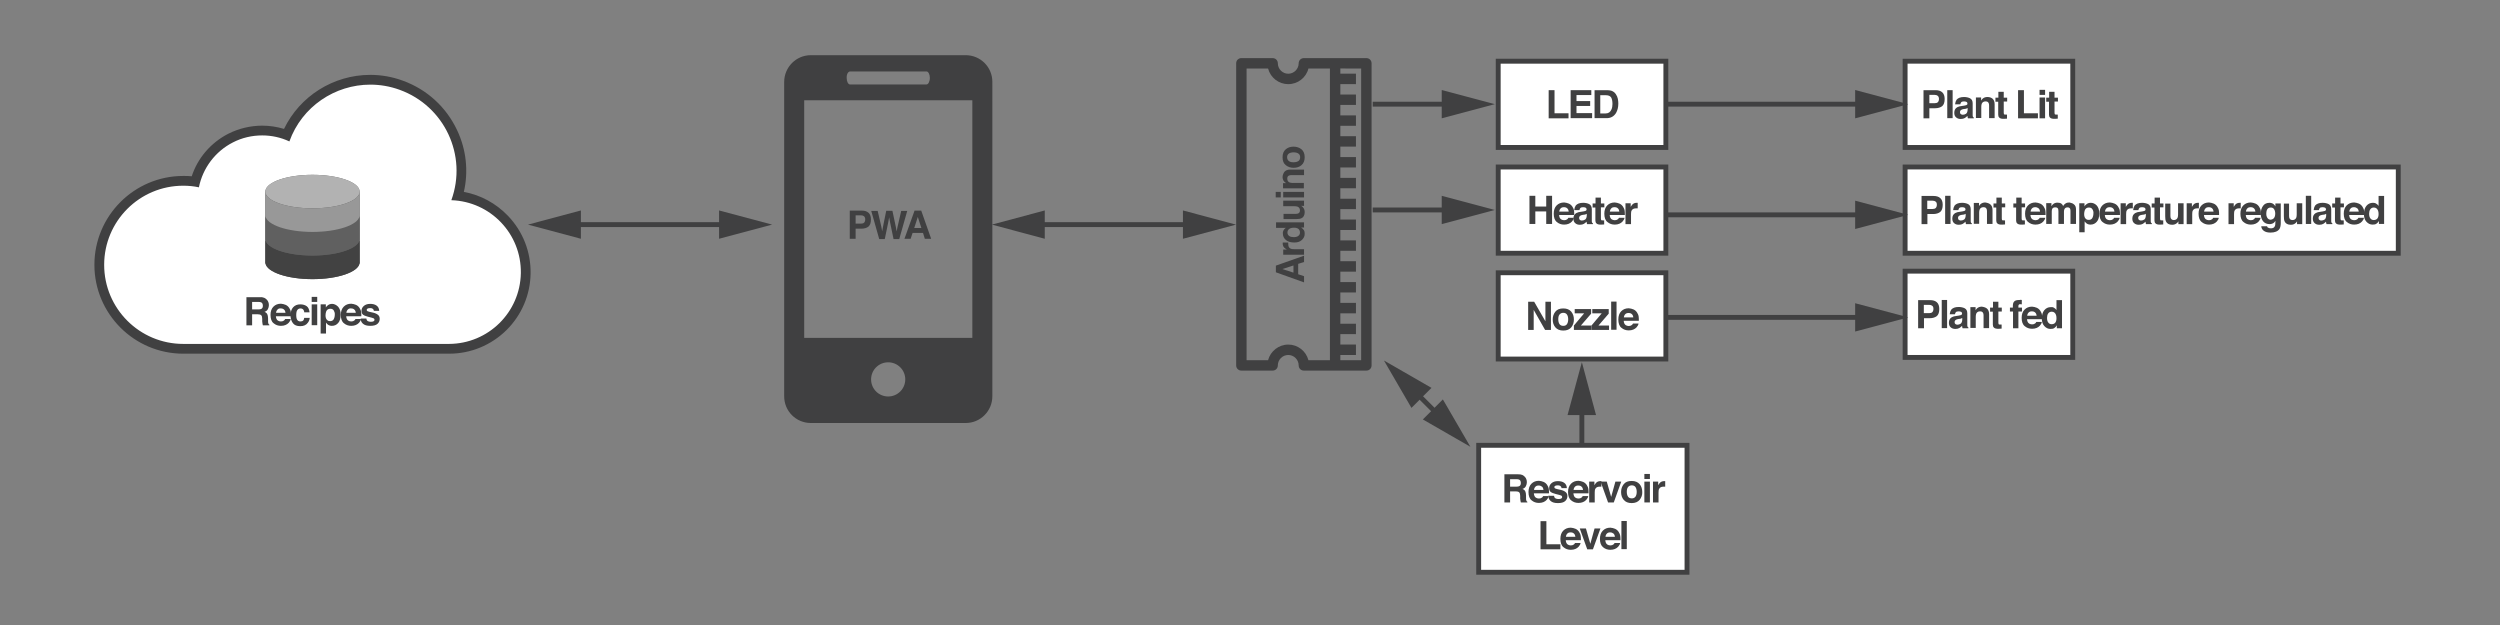 <?xml version="1.0" encoding="utf-8"?>
<!-- Generator: Adobe Illustrator 22.1.0, SVG Export Plug-In . SVG Version: 6.00 Build 0)  -->
<svg version="1.1" id="Layer_1" xmlns="http://www.w3.org/2000/svg" xmlns:xlink="http://www.w3.org/1999/xlink" x="0px" y="0px"
	 viewBox="0 0 1536 384" style="enable-background:new 0 0 1536 384;" xml:space="preserve">
<rect x="0" y="0" width="1536" height="384" fill="#808080" stroke="none"/>
<style type="text/css">
	.st0{fill:#FFFFFF;}
	.st1{fill:#404041;}
	.st2{fill:#5D5D5D;}
	.st3{fill:#424242;}
	.st4{fill:#606060;}
	.st5{fill:#B2B2B2;}
	.st6{fill:#989898;}
</style>
<g>
	<g>
		<g>
			<g>
				<path class="st0" d="M112.6,214.3c-28.4,0-51.6-23.1-51.6-51.6s23.1-51.6,51.6-51.6c2.5,0,4.9,0.2,7.3,0.5
					c3.2-11.6,11-21.3,21.8-26.8c6-3,12.6-4.6,19.3-4.6c5.2,0,10.2,0.9,15,2.7c8.8-20.4,29-33.9,51.4-33.9c6.5,0,12.9,1.1,19.1,3.4
					c14,5.1,25.3,15.4,31.6,28.9c5.8,12.3,6.8,26.1,3.1,39c23.7,2.8,42.1,23.3,41.7,47.5c-0.4,25.6-21.5,46.4-47.1,46.4H112.6z"/>
			</g>
			<g>
				<path class="st1" d="M227.5,52c6,0,12.1,1,18.1,3.2c27.5,10,41.7,40.3,31.7,67.8c24.1,0.8,43.1,20.7,42.7,44.8
					c-0.4,24.1-20,43.4-44.1,43.5H112.6c-26.8,0-48.6-21.7-48.6-48.6c0-26.8,21.7-48.6,48.6-48.6c3.2,0,6.5,0.3,9.6,1
					c2.4-11.9,10.1-22.1,20.9-27.6c5.6-2.9,11.8-4.3,18-4.3c5.7,0,11.4,1.2,16.7,3.7C185.5,65.4,205.9,52,227.5,52 M227.5,46l0,6
					L227.5,46c-22.7,0-43.3,13.1-53,33.2c-4.3-1.3-8.8-2-13.4-2c-7.1,0-14.3,1.7-20.7,4.9c-10.8,5.5-18.9,14.9-22.6,26.2
					c-1.7-0.2-3.5-0.2-5.2-0.2c-30.1,0-54.6,24.5-54.6,54.6s24.5,54.6,54.6,54.6h163.4c13.2,0,25.7-5.2,35.1-14.4
					c9.4-9.3,14.7-21.7,14.9-34.9c0.2-13.2-4.7-25.8-13.9-35.4c-7.4-7.7-16.8-12.8-27.1-14.7c2.9-12.7,1.5-25.9-4.1-37.8
					c-6.7-14.3-18.5-25.1-33.3-30.5C241.1,47.2,234.4,46,227.5,46L227.5,46z"/>
			</g>
		</g>
		<g>
			<g>
				<path class="st2" d="M220.9,117.1L220.9,117.1c-0.9-5.4-13.5-9.7-28.9-9.7s-28,4.3-28.9,9.7l0,0H163v0.6v13.9v0.6v0.6v13.3v0.6
					v0.6v14.5h0.1c0.9,5.4,13.5,9.7,28.9,9.7s28-4.3,28.9-9.7h0.1v-14.5v-0.6v-0.6v-13.3v-0.6v-0.6v-13.9L220.9,117.1L220.9,117.1z"
					/>
			</g>
			<g>
				<g>
					<path class="st3" d="M192,157c-16,0-29-4.6-29-10.3v15.1h0.1c0.9,5.4,13.5,9.7,28.9,9.7s28-4.3,28.9-9.7h0.1v-15.1
						C221,152.4,208,157,192,157z"/>
				</g>
				<g>
					<path class="st3" d="M163,146.1v0.6C163,146.5,163,146.3,163,146.1L163,146.1z"/>
				</g>
				<g>
					<path class="st3" d="M220.9,146.1c0,0.2,0.1,0.4,0.1,0.6L220.9,146.1L220.9,146.1z"/>
				</g>
			</g>
			<g>
				<g>
					<path class="st4" d="M192,142.5c-16,0-29-4.6-29-10.3v15.1h0.1c0.9,5.4,13.5,9.7,28.9,9.7s28-4.3,28.9-9.7h0.1v-15.1
						C221,137.9,208,142.5,192,142.5z"/>
				</g>
				<g>
					<path class="st4" d="M163,131.6v0.6C163,132,163,131.8,163,131.6L163,131.6z"/>
				</g>
				<g>
					<path class="st4" d="M220.9,131.6c0,0.2,0.1,0.4,0.1,0.6L220.9,131.6L220.9,131.6z"/>
				</g>
			</g>
			<g>
				<ellipse class="st5" cx="192" cy="117.7" rx="29" ry="10.3"/>
			</g>
			<g>
				<g>
					<path class="st6" d="M192,128c-16,0-29-4.6-29-10.3v15.1h0.1c0.9,5.4,13.5,9.7,28.9,9.7s28-4.3,28.9-9.7h0.1v-15.1
						C221,123.4,208,128,192,128z"/>
				</g>
				<g>
					<path class="st6" d="M163,117.1v0.6C163,117.5,163,117.3,163,117.1L163,117.1z"/>
				</g>
				<g>
					<path class="st6" d="M220.9,117.1c0,0.2,0.1,0.4,0.1,0.6L220.9,117.1L220.9,117.1z"/>
				</g>
			</g>
		</g>
		<g>
			<path class="st1" d="M162.4,183c0.6,0.3,1.2,0.7,1.6,1.2c0.4,0.4,0.7,0.9,0.9,1.5c0.2,0.5,0.3,1.1,0.3,1.8c0,0.8-0.2,1.6-0.6,2.4
				s-1.1,1.4-2.1,1.7c0.8,0.3,1.4,0.8,1.7,1.4s0.5,1.5,0.5,2.7v1.2c0,0.8,0,1.3,0.1,1.6c0.1,0.4,0.3,0.8,0.7,1v0.4h-4
				c-0.1-0.4-0.2-0.7-0.2-0.9c-0.1-0.5-0.1-1-0.2-1.5l0-1.6c0-1.1-0.2-1.8-0.6-2.2s-1.1-0.6-2.1-0.6h-3.5v6.8h-3.5v-17.3h8.3
				C160.8,182.5,161.7,182.7,162.4,183z M154.9,185.5v4.6h3.9c0.8,0,1.4-0.1,1.7-0.3c0.7-0.3,1-1,1-1.9c0-1-0.3-1.8-1-2.1
				c-0.4-0.2-0.9-0.3-1.7-0.3H154.9z"/>
			<path class="st1" d="M175.5,187.3c0.9,0.4,1.6,1,2.2,1.9c0.5,0.8,0.9,1.6,1,2.6c0.1,0.6,0.1,1.4,0.1,2.5h-9.3
				c0.1,1.3,0.5,2.2,1.3,2.7c0.5,0.3,1.1,0.5,1.8,0.5c0.8,0,1.4-0.2,1.9-0.6c0.3-0.2,0.5-0.5,0.7-0.9h3.4c-0.1,0.8-0.5,1.5-1.2,2.3
				c-1.1,1.2-2.7,1.9-4.8,1.9c-1.7,0-3.2-0.5-4.5-1.6c-1.3-1-1.9-2.8-1.9-5.1c0-2.2,0.6-3.9,1.8-5.1c1.2-1.2,2.7-1.8,4.6-1.8
				C173.6,186.7,174.6,186.9,175.5,187.3z M170.5,190.2c-0.5,0.5-0.8,1.1-0.9,2h5.8c-0.1-0.9-0.4-1.6-0.9-2c-0.5-0.5-1.2-0.7-2-0.7
				C171.6,189.4,170.9,189.7,170.5,190.2z"/>
			<path class="st1" d="M186.9,191.6c-0.1-0.5-0.2-0.9-0.5-1.3c-0.4-0.5-1-0.8-1.8-0.8c-1.1,0-1.9,0.6-2.3,1.7
				c-0.2,0.6-0.3,1.4-0.3,2.4c0,0.9,0.1,1.7,0.3,2.3c0.4,1.1,1.2,1.6,2.3,1.6c0.8,0,1.3-0.2,1.7-0.6s0.5-1,0.6-1.6h3.4
				c-0.1,1-0.4,2-1.1,2.9c-1,1.5-2.6,2.2-4.7,2.2s-3.6-0.6-4.5-1.8s-1.5-2.8-1.5-4.7c0-2.2,0.5-3.9,1.6-5.1s2.5-1.8,4.4-1.8
				c1.6,0,2.9,0.4,3.9,1.1s1.6,2,1.8,3.8H186.9z"/>
			<path class="st1" d="M194.9,185.5h-3.4v-3.1h3.4V185.5z M191.5,187h3.4v12.8h-3.4V187z"/>
			<path class="st1" d="M207.7,188.4c1,1.1,1.6,2.7,1.6,4.9c0,2.2-0.5,4-1.5,5.1c-1,1.2-2.3,1.8-3.9,1.8c-1,0-1.9-0.3-2.5-0.8
				c-0.4-0.3-0.7-0.7-1.1-1.2v6.7h-3.3V187h3.2v1.9c0.4-0.6,0.7-1,1.2-1.3c0.7-0.6,1.6-0.9,2.7-0.9
				C205.3,186.7,206.6,187.3,207.7,188.4z M205.1,190.8c-0.5-0.8-1.2-1.1-2.2-1.1c-1.2,0-2.1,0.6-2.5,1.7c-0.2,0.6-0.4,1.4-0.4,2.3
				c0,1.5,0.4,2.5,1.2,3.1c0.5,0.4,1,0.5,1.7,0.5c0.9,0,1.7-0.4,2.1-1.1s0.7-1.7,0.7-2.9C205.8,192.4,205.5,191.5,205.1,190.8z"/>
			<path class="st1" d="M218.7,187.3c0.9,0.4,1.6,1,2.2,1.9c0.5,0.8,0.9,1.6,1,2.6c0.1,0.6,0.1,1.4,0.1,2.5h-9.3
				c0.1,1.3,0.5,2.2,1.3,2.7c0.5,0.3,1.1,0.5,1.8,0.5c0.8,0,1.4-0.2,1.9-0.6c0.3-0.2,0.5-0.5,0.7-0.9h3.4c-0.1,0.8-0.5,1.5-1.2,2.3
				c-1.1,1.2-2.7,1.9-4.8,1.9c-1.7,0-3.2-0.5-4.5-1.6c-1.3-1-1.9-2.8-1.9-5.1c0-2.2,0.6-3.9,1.8-5.1c1.2-1.2,2.7-1.8,4.6-1.8
				C216.8,186.7,217.8,186.9,218.7,187.3z M213.7,190.2c-0.5,0.5-0.8,1.1-0.9,2h5.8c-0.1-0.9-0.4-1.6-0.9-2c-0.5-0.5-1.2-0.7-2-0.7
				C214.8,189.4,214.2,189.7,213.7,190.2z"/>
			<path class="st1" d="M225.1,195.7c0.1,0.6,0.2,1,0.5,1.3c0.4,0.4,1.2,0.7,2.3,0.7c0.7,0,1.2-0.1,1.6-0.3c0.4-0.2,0.6-0.5,0.6-0.9
				c0-0.4-0.2-0.7-0.5-0.9s-1.5-0.5-3.5-1c-1.5-0.4-2.5-0.8-3.1-1.3c-0.6-0.5-0.9-1.3-0.9-2.3c0-1.2,0.5-2.2,1.4-3s2.2-1.3,3.9-1.3
				c1.6,0,2.9,0.3,3.9,1s1.6,1.7,1.7,3.3h-3.3c0-0.4-0.2-0.8-0.4-1c-0.4-0.5-1-0.7-1.9-0.7c-0.7,0-1.2,0.1-1.6,0.3
				c-0.3,0.2-0.5,0.5-0.5,0.8c0,0.4,0.2,0.7,0.5,0.8c0.3,0.2,1.5,0.5,3.5,0.9c1.3,0.3,2.3,0.8,3,1.4c0.7,0.6,1,1.4,1,2.4
				c0,1.3-0.5,2.3-1.4,3.1s-2.4,1.2-4.4,1.2c-2,0-3.5-0.4-4.5-1.3s-1.4-1.9-1.4-3.2H225.1z"/>
		</g>
	</g>
	<g>
		<g>
			<g>
				<path class="st1" d="M593.3,33.9h-95.1c-9.1,0-16.4,7.4-16.4,16.5v193.1c0,9.1,7.3,16.4,16.4,16.4h95.1
					c9.1,0,16.4-7.4,16.4-16.4V50.3C609.7,41.2,602.4,33.9,593.3,33.9z M522.3,43.9h46.9c1.2,0,2.1,1.8,2.1,4s-1,4-2.1,4h-46.9
					c-1.2,0-2.1-1.8-2.1-4C520.1,45.6,521.1,43.9,522.3,43.9z M545.7,243.6c-5.8,0-10.5-4.7-10.5-10.5c0-5.8,4.7-10.5,10.5-10.5
					c5.8,0,10.5,4.7,10.5,10.5C556.2,238.9,551.5,243.6,545.7,243.6z M597.4,207.6H494.1v-146h103.3
					C597.4,61.6,597.4,207.6,597.4,207.6z"/>
			</g>
		</g>
		<g>
			<path class="st1" d="M533.6,139.2c-1,0.8-2.5,1.3-4.3,1.3h-3.6v6.2h-3.6v-17.3h7.4c1.7,0,3.1,0.4,4.1,1.3s1.5,2.3,1.5,4.1
				C535.1,136.9,534.6,138.3,533.6,139.2z M530.9,132.9c-0.5-0.4-1.1-0.6-1.9-0.6h-3.3v5.1h3.3c0.8,0,1.5-0.2,1.9-0.6s0.7-1.1,0.7-2
				S531.3,133.3,530.9,132.9z"/>
			<path class="st1" d="M539.2,129.4l2.3,9.9l0.5,2.8l0.5-2.7l2-9.9h3.8l2.1,9.9l0.5,2.8l0.5-2.6l2.3-10h3.7l-4.9,17.3H549
				l-2.1-10.1l-0.6-3.3l-0.6,3.3l-2.1,10.1h-3.4l-4.9-17.3H539.2z"/>
			<path class="st1" d="M561.9,129.4h4.1l6.1,17.3h-3.9l-1.1-3.6h-6.4l-1.2,3.6h-3.8L561.9,129.4z M561.7,140.1h4.4l-2.2-6.8
				L561.7,140.1z"/>
		</g>
	</g>
	<g>
		<g>
			<g>
				<rect x="920.5" y="37.6" class="st0" width="103" height="53"/>
			</g>
			<g>
				<path class="st1" d="M1022,39.1v50H922v-50H1022 M1025,36.1h-3H922h-3v3v50v3h3h100h3v-3v-50V36.1L1025,36.1z"/>
			</g>
		</g>
		<g>
			<path class="st1" d="M951.5,55.4h3.6v14.2h8.6v3.1h-12.2V55.4z"/>
			<path class="st1" d="M977.7,58.4h-9.1v3.7h8.4v3h-8.4v4.4h9.6v3.1H965V55.4h12.7V58.4z"/>
			<path class="st1" d="M989.9,55.7c1.2,0.4,2.2,1.1,2.9,2.2c0.6,0.9,1,1.8,1.2,2.8c0.2,1,0.3,2,0.3,2.9c0,2.3-0.5,4.2-1.4,5.8
				c-1.3,2.1-3.2,3.2-5.8,3.2h-7.4V55.4h7.4C988.2,55.4,989.1,55.5,989.9,55.7z M983.2,58.4v11.3h3.3c1.7,0,2.9-0.8,3.6-2.5
				c0.4-0.9,0.6-2,0.6-3.3c0-1.8-0.3-3.1-0.8-4c-0.6-0.9-1.6-1.4-3.3-1.4H983.2z"/>
		</g>
	</g>
	<g>
		<g>
			<g>
				<rect x="1170.5" y="37.6" class="st0" width="103" height="53"/>
			</g>
			<g>
				<path class="st1" d="M1272,39.1v50h-100v-50H1272 M1275,36.1h-3h-100h-3v3v50v3h3h100h3v-3v-50V36.1L1275,36.1z"/>
			</g>
		</g>
		<g>
			<path class="st1" d="M1193.3,65.2c-1,0.8-2.5,1.3-4.3,1.3h-3.6v6.2h-3.6V55.4h7.4c1.7,0,3.1,0.4,4.1,1.3s1.5,2.3,1.5,4.1
				C1194.8,62.9,1194.3,64.3,1193.3,65.2z M1190.6,58.9c-0.5-0.4-1.1-0.6-1.9-0.6h-3.3v5.1h3.3c0.8,0,1.5-0.2,1.9-0.6s0.7-1.1,0.7-2
				S1191,59.3,1190.6,58.9z"/>
			<path class="st1" d="M1199.7,72.6h-3.3V55.4h3.3V72.6z"/>
			<path class="st1" d="M1206.8,64.9c0.6-0.1,1.1-0.2,1.3-0.3c0.5-0.2,0.7-0.5,0.7-0.9c0-0.5-0.2-0.9-0.6-1.1s-0.9-0.3-1.6-0.3
				c-0.8,0-1.4,0.2-1.7,0.6c-0.2,0.3-0.4,0.7-0.5,1.2h-3.2c0.1-1.1,0.4-2,0.9-2.8c0.9-1.1,2.4-1.7,4.6-1.7c1.4,0,2.7,0.3,3.7,0.8
				c1.1,0.6,1.6,1.6,1.6,3.1v5.9c0,0.4,0,0.9,0,1.5c0,0.4,0.1,0.7,0.2,0.9s0.3,0.3,0.5,0.4v0.5h-3.6c-0.1-0.3-0.2-0.5-0.2-0.7
				s-0.1-0.5-0.1-0.8c-0.5,0.5-1,0.9-1.6,1.3c-0.7,0.4-1.5,0.6-2.5,0.6c-1.2,0-2.1-0.3-2.9-1c-0.8-0.7-1.1-1.6-1.1-2.8
				c0-1.6,0.6-2.7,1.8-3.4c0.7-0.4,1.7-0.7,3-0.8L1206.8,64.9z M1208.8,66.4c-0.2,0.1-0.4,0.2-0.6,0.3c-0.2,0.1-0.5,0.2-0.9,0.2
				l-0.8,0.1c-0.7,0.1-1.2,0.3-1.5,0.5c-0.5,0.3-0.8,0.8-0.8,1.4c0,0.6,0.2,1,0.5,1.2s0.7,0.4,1.2,0.4c0.7,0,1.4-0.2,2-0.6
				c0.6-0.4,0.9-1.2,1-2.3V66.4z"/>
			<path class="st1" d="M1224.2,60.6c0.8,0.7,1.3,1.8,1.3,3.4v8.6h-3.4v-7.8c0-0.7-0.1-1.2-0.3-1.5c-0.3-0.7-0.9-1-1.9-1
				c-1.1,0-1.9,0.5-2.3,1.4c-0.2,0.5-0.3,1.2-0.3,1.9v6.9h-3.3V59.9h3.2v1.9c0.4-0.7,0.8-1.1,1.2-1.4c0.7-0.5,1.6-0.8,2.6-0.8
				C1222.3,59.6,1223.3,59.9,1224.2,60.6z"/>
			<path class="st1" d="M1226,62.4V60h1.8v-3.6h3.3V60h2.1v2.4h-2.1v6.8c0,0.5,0.1,0.8,0.2,1s0.5,0.2,1.2,0.2c0.1,0,0.2,0,0.3,0
				s0.2,0,0.3,0v2.5l-1.6,0.1c-1.6,0.1-2.7-0.2-3.2-0.8c-0.4-0.4-0.6-1-0.6-1.8v-7.9H1226z"/>
			<path class="st1" d="M1239.9,55.4h3.6v14.2h8.6v3.1h-12.2V55.4z"/>
			<path class="st1" d="M1256.5,58.3h-3.4v-3.1h3.4V58.3z M1253.1,59.9h3.4v12.8h-3.4V59.9z"/>
			<path class="st1" d="M1257.2,62.4V60h1.8v-3.6h3.3V60h2.1v2.4h-2.1v6.8c0,0.5,0.1,0.8,0.2,1s0.5,0.2,1.2,0.2c0.1,0,0.2,0,0.3,0
				s0.2,0,0.3,0v2.5l-1.6,0.1c-1.6,0.1-2.7-0.2-3.2-0.8c-0.4-0.4-0.6-1-0.6-1.8v-7.9H1257.2z"/>
		</g>
	</g>
	<g>
		<g>
			<g>
				<rect x="1170.5" y="102.6" class="st0" width="303" height="53"/>
			</g>
			<g>
				<path class="st1" d="M1472,104.1v50h-300v-50H1472 M1475,101.1h-3h-300h-3v3v50v3h3h300h3v-3v-50V101.1L1475,101.1z"/>
			</g>
		</g>
		<g>
			<path class="st1" d="M1192.1,130.2c-1,0.8-2.5,1.3-4.3,1.3h-3.6v6.2h-3.6v-17.3h7.4c1.7,0,3.1,0.4,4.1,1.3s1.5,2.3,1.5,4.1
				C1193.6,127.9,1193.1,129.3,1192.1,130.2z M1189.3,123.9c-0.5-0.4-1.1-0.6-1.9-0.6h-3.3v5.1h3.3c0.8,0,1.5-0.2,1.9-0.6
				s0.7-1.1,0.7-2S1189.8,124.3,1189.3,123.9z"/>
			<path class="st1" d="M1198.4,137.6h-3.3v-17.3h3.3V137.6z"/>
			<path class="st1" d="M1205.6,129.9c0.6-0.1,1.1-0.2,1.3-0.3c0.5-0.2,0.7-0.5,0.7-0.9c0-0.5-0.2-0.9-0.6-1.1
				c-0.4-0.2-0.9-0.3-1.6-0.3c-0.8,0-1.4,0.2-1.7,0.6c-0.2,0.3-0.4,0.7-0.5,1.2h-3.2c0.1-1.1,0.4-2,0.9-2.8c0.9-1.1,2.4-1.7,4.6-1.7
				c1.4,0,2.7,0.3,3.7,0.8s1.6,1.6,1.6,3.1v5.9c0,0.4,0,0.9,0,1.5c0,0.4,0.1,0.7,0.2,0.9s0.3,0.3,0.5,0.4v0.5h-3.6
				c-0.1-0.3-0.2-0.5-0.2-0.7s-0.1-0.5-0.1-0.8c-0.5,0.5-1,0.9-1.6,1.3c-0.7,0.4-1.5,0.6-2.5,0.6c-1.2,0-2.1-0.3-2.9-1
				c-0.8-0.7-1.1-1.6-1.1-2.8c0-1.6,0.6-2.7,1.8-3.4c0.7-0.4,1.7-0.7,3-0.8L1205.6,129.9z M1207.6,131.4c-0.2,0.1-0.4,0.2-0.6,0.3
				s-0.5,0.2-0.9,0.2l-0.8,0.1c-0.7,0.1-1.2,0.3-1.5,0.5c-0.5,0.3-0.8,0.8-0.8,1.4c0,0.6,0.2,1,0.5,1.2s0.7,0.4,1.2,0.4
				c0.7,0,1.4-0.2,2-0.6c0.6-0.4,0.9-1.2,1-2.3V131.4z"/>
			<path class="st1" d="M1222.9,125.6c0.8,0.7,1.3,1.8,1.3,3.4v8.6h-3.4v-7.8c0-0.7-0.1-1.2-0.3-1.5c-0.3-0.7-0.9-1-1.9-1
				c-1.1,0-1.9,0.5-2.3,1.4c-0.2,0.5-0.3,1.2-0.3,1.9v6.9h-3.3v-12.8h3.2v1.9c0.4-0.7,0.8-1.1,1.2-1.4c0.7-0.5,1.6-0.8,2.6-0.8
				C1221,124.6,1222.1,124.9,1222.9,125.6z"/>
			<path class="st1" d="M1224.8,127.4V125h1.8v-3.6h3.3v3.6h2.1v2.4h-2.1v6.8c0,0.5,0.1,0.8,0.2,1s0.5,0.2,1.2,0.2
				c0.1,0,0.2,0,0.3,0s0.2,0,0.3,0v2.5l-1.6,0.1c-1.6,0.1-2.7-0.2-3.2-0.8c-0.4-0.4-0.6-1-0.6-1.8v-7.9H1224.8z"/>
			<path class="st1" d="M1237,127.4V125h1.8v-3.6h3.3v3.6h2.1v2.4h-2.1v6.8c0,0.5,0.1,0.8,0.2,1s0.5,0.2,1.2,0.2c0.1,0,0.2,0,0.3,0
				s0.2,0,0.3,0v2.5l-1.6,0.1c-1.6,0.1-2.7-0.2-3.2-0.8c-0.4-0.4-0.6-1-0.6-1.8v-7.9H1237z"/>
			<path class="st1" d="M1253.5,125.1c0.9,0.4,1.6,1,2.2,1.9c0.5,0.8,0.9,1.6,1,2.6c0.1,0.6,0.1,1.4,0.1,2.5h-9.3
				c0.1,1.3,0.5,2.2,1.3,2.7c0.5,0.3,1.1,0.5,1.8,0.5c0.8,0,1.4-0.2,1.9-0.6c0.3-0.2,0.5-0.5,0.7-0.9h3.4c-0.1,0.8-0.5,1.5-1.2,2.3
				c-1.1,1.2-2.7,1.9-4.8,1.9c-1.7,0-3.2-0.5-4.5-1.6c-1.3-1-1.9-2.8-1.9-5.1c0-2.2,0.6-3.9,1.8-5.1s2.7-1.8,4.6-1.8
				C1251.6,124.5,1252.6,124.7,1253.5,125.1z M1248.5,128c-0.5,0.5-0.8,1.1-0.9,2h5.8c-0.1-0.9-0.4-1.6-0.9-2s-1.2-0.7-2-0.7
				C1249.6,127.3,1249,127.5,1248.5,128z"/>
			<path class="st1" d="M1273.2,124.9c0.5,0.2,1,0.6,1.5,1.1c0.4,0.4,0.6,1,0.7,1.6c0.1,0.4,0.1,1.1,0.1,1.9l0,8.1h-3.4v-8.1
				c0-0.5-0.1-0.9-0.2-1.2c-0.3-0.6-0.8-0.9-1.6-0.9c-0.9,0-1.6,0.4-1.9,1.1c-0.2,0.4-0.3,0.9-0.3,1.5v7.6h-3.4V130
				c0-0.8-0.1-1.3-0.2-1.7c-0.3-0.6-0.8-0.9-1.7-0.9c-1,0-1.6,0.3-1.9,0.9c-0.2,0.4-0.3,0.9-0.3,1.6v7.7h-3.4v-12.8h3.2v1.9
				c0.4-0.7,0.8-1.1,1.2-1.4c0.6-0.5,1.5-0.8,2.5-0.8c1,0,1.8,0.2,2.4,0.6c0.5,0.4,0.9,0.9,1.1,1.5c0.4-0.8,1-1.3,1.6-1.7
				c0.7-0.4,1.5-0.5,2.3-0.5C1272.1,124.6,1272.7,124.7,1273.2,124.9z"/>
			<path class="st1" d="M1288.2,126.2c1,1.1,1.6,2.7,1.6,4.9c0,2.2-0.5,4-1.5,5.1c-1,1.2-2.3,1.8-3.9,1.8c-1,0-1.9-0.3-2.5-0.8
				c-0.4-0.3-0.7-0.7-1.1-1.2v6.7h-3.3v-17.8h3.2v1.9c0.4-0.6,0.7-1,1.2-1.3c0.7-0.6,1.6-0.9,2.7-0.9
				C1285.9,124.6,1287.1,125.1,1288.2,126.2z M1285.6,128.6c-0.5-0.8-1.2-1.1-2.2-1.1c-1.2,0-2.1,0.6-2.5,1.7
				c-0.2,0.6-0.4,1.4-0.4,2.3c0,1.5,0.4,2.5,1.2,3.1c0.5,0.4,1,0.5,1.7,0.5c0.9,0,1.7-0.4,2.1-1.1s0.7-1.7,0.7-2.9
				C1286.3,130.3,1286.1,129.4,1285.6,128.6z"/>
			<path class="st1" d="M1299.2,125.1c0.9,0.4,1.6,1,2.2,1.9c0.5,0.8,0.9,1.6,1,2.6c0.1,0.6,0.1,1.4,0.1,2.5h-9.3
				c0.1,1.3,0.5,2.2,1.3,2.7c0.5,0.3,1.1,0.5,1.8,0.5c0.8,0,1.4-0.2,1.9-0.6c0.3-0.2,0.5-0.5,0.7-0.9h3.4c-0.1,0.8-0.5,1.5-1.2,2.3
				c-1.1,1.2-2.7,1.9-4.8,1.9c-1.7,0-3.2-0.5-4.5-1.6c-1.3-1-1.9-2.8-1.9-5.1c0-2.2,0.6-3.9,1.8-5.1c1.2-1.2,2.7-1.8,4.6-1.8
				C1297.3,124.5,1298.3,124.7,1299.2,125.1z M1294.2,128c-0.5,0.5-0.8,1.1-0.9,2h5.8c-0.1-0.9-0.4-1.6-0.9-2
				c-0.5-0.5-1.2-0.7-2-0.7C1295.4,127.3,1294.7,127.5,1294.2,128z"/>
			<path class="st1" d="M1310.1,124.6c0,0,0.1,0,0.3,0v3.4c-0.2,0-0.4,0-0.6,0s-0.3,0-0.4,0c-1.3,0-2.2,0.4-2.7,1.3
				c-0.3,0.5-0.4,1.2-0.4,2.3v6.1h-3.4v-12.8h3.2v2.2c0.5-0.9,1-1.4,1.3-1.7c0.6-0.5,1.4-0.8,2.4-0.8
				C1310,124.6,1310.1,124.6,1310.1,124.6z"/>
			<path class="st1" d="M1316.2,129.9c0.6-0.1,1.1-0.2,1.3-0.3c0.5-0.2,0.7-0.5,0.7-0.9c0-0.5-0.2-0.9-0.6-1.1
				c-0.4-0.2-0.9-0.3-1.6-0.3c-0.8,0-1.4,0.2-1.7,0.6c-0.2,0.3-0.4,0.7-0.5,1.2h-3.2c0.1-1.1,0.4-2,0.9-2.8c0.9-1.1,2.4-1.7,4.6-1.7
				c1.4,0,2.7,0.3,3.7,0.8s1.6,1.6,1.6,3.1v5.9c0,0.4,0,0.9,0,1.5c0,0.4,0.1,0.7,0.2,0.9s0.3,0.3,0.5,0.4v0.5h-3.6
				c-0.1-0.3-0.2-0.5-0.2-0.7s-0.1-0.5-0.1-0.8c-0.5,0.5-1,0.9-1.6,1.3c-0.7,0.4-1.5,0.6-2.5,0.6c-1.2,0-2.1-0.3-2.9-1
				c-0.8-0.7-1.1-1.6-1.1-2.8c0-1.6,0.6-2.7,1.8-3.4c0.7-0.4,1.7-0.7,3-0.8L1316.2,129.9z M1318.3,131.4c-0.2,0.1-0.4,0.2-0.6,0.3
				s-0.5,0.2-0.9,0.2l-0.8,0.1c-0.7,0.1-1.2,0.3-1.5,0.5c-0.5,0.3-0.8,0.8-0.8,1.4c0,0.6,0.2,1,0.5,1.2s0.7,0.4,1.2,0.4
				c0.7,0,1.4-0.2,2-0.6c0.6-0.4,0.9-1.2,1-2.3V131.4z"/>
			<path class="st1" d="M1322,127.4V125h1.8v-3.6h3.3v3.6h2.1v2.4h-2.1v6.8c0,0.5,0.1,0.8,0.2,1s0.5,0.2,1.2,0.2c0.1,0,0.2,0,0.3,0
				s0.2,0,0.3,0v2.5l-1.6,0.1c-1.6,0.1-2.7-0.2-3.2-0.8c-0.4-0.4-0.6-1-0.6-1.8v-7.9H1322z"/>
			<path class="st1" d="M1333.5,124.9v7.7c0,0.7,0.1,1.3,0.3,1.6c0.3,0.6,0.9,1,1.8,1c1.1,0,1.9-0.5,2.3-1.4c0.2-0.5,0.3-1.2,0.3-2
				v-6.9h3.4v12.8h-3.2v-1.8c0,0-0.1,0.2-0.2,0.4c-0.1,0.2-0.3,0.4-0.4,0.5c-0.5,0.5-1,0.8-1.5,1s-1.1,0.3-1.7,0.3
				c-1.9,0-3.2-0.7-3.8-2c-0.4-0.8-0.5-1.9-0.5-3.3v-7.7H1333.5z"/>
			<path class="st1" d="M1350.7,124.6c0,0,0.1,0,0.3,0v3.4c-0.2,0-0.4,0-0.6,0s-0.3,0-0.4,0c-1.3,0-2.2,0.4-2.7,1.3
				c-0.3,0.5-0.4,1.2-0.4,2.3v6.1h-3.4v-12.8h3.2v2.2c0.5-0.9,1-1.4,1.3-1.7c0.6-0.5,1.4-0.8,2.4-0.8
				C1350.6,124.6,1350.6,124.6,1350.7,124.6z"/>
			<path class="st1" d="M1360.1,125.1c0.9,0.4,1.6,1,2.2,1.9c0.5,0.8,0.9,1.6,1,2.6c0.1,0.6,0.1,1.4,0.1,2.5h-9.3
				c0.1,1.3,0.5,2.2,1.3,2.7c0.5,0.3,1.1,0.5,1.8,0.5c0.8,0,1.4-0.2,1.9-0.6c0.3-0.2,0.5-0.5,0.7-0.9h3.4c-0.1,0.8-0.5,1.5-1.2,2.3
				c-1.1,1.2-2.7,1.9-4.8,1.9c-1.7,0-3.2-0.5-4.5-1.6c-1.3-1-1.9-2.8-1.9-5.1c0-2.2,0.6-3.9,1.8-5.1c1.2-1.2,2.7-1.8,4.6-1.8
				C1358.2,124.5,1359.2,124.7,1360.1,125.1z M1355.1,128c-0.5,0.5-0.8,1.1-0.9,2h5.8c-0.1-0.9-0.4-1.6-0.9-2
				c-0.5-0.5-1.2-0.7-2-0.7C1356.2,127.3,1355.5,127.5,1355.1,128z"/>
			<path class="st1" d="M1376.4,124.6c0,0,0.1,0,0.3,0v3.4c-0.2,0-0.4,0-0.6,0s-0.3,0-0.4,0c-1.3,0-2.2,0.4-2.7,1.3
				c-0.3,0.5-0.4,1.2-0.4,2.3v6.1h-3.4v-12.8h3.2v2.2c0.5-0.9,1-1.4,1.3-1.7c0.6-0.5,1.4-0.8,2.4-0.8
				C1376.3,124.6,1376.4,124.6,1376.4,124.6z"/>
			<path class="st1" d="M1385.8,125.1c0.9,0.4,1.6,1,2.2,1.9c0.5,0.8,0.9,1.6,1,2.6c0.1,0.6,0.1,1.4,0.1,2.5h-9.3
				c0.1,1.3,0.5,2.2,1.3,2.7c0.5,0.3,1.1,0.5,1.8,0.5c0.8,0,1.4-0.2,1.9-0.6c0.3-0.2,0.5-0.5,0.7-0.9h3.4c-0.1,0.8-0.5,1.5-1.2,2.3
				c-1.1,1.2-2.7,1.9-4.8,1.9c-1.7,0-3.2-0.5-4.5-1.6c-1.3-1-1.9-2.8-1.9-5.1c0-2.2,0.6-3.9,1.8-5.1c1.2-1.2,2.7-1.8,4.6-1.8
				C1383.9,124.5,1384.9,124.7,1385.8,125.1z M1380.8,128c-0.5,0.5-0.8,1.1-0.9,2h5.8c-0.1-0.9-0.4-1.6-0.9-2
				c-0.5-0.5-1.2-0.7-2-0.7C1381.9,127.3,1381.3,127.5,1380.8,128z"/>
			<path class="st1" d="M1396,124.9c0.8,0.3,1.5,1,2,1.9v-1.8h3.3V137c0,1.6-0.3,2.9-0.8,3.7c-1,1.4-2.8,2.2-5.5,2.2
				c-1.6,0-3-0.3-4-1s-1.6-1.6-1.7-2.9h3.6c0.1,0.4,0.2,0.7,0.5,0.8c0.4,0.3,1,0.5,1.8,0.5c1.2,0,2-0.4,2.4-1.2
				c0.3-0.5,0.4-1.4,0.4-2.6v-0.8c-0.3,0.5-0.7,1-1,1.2c-0.7,0.5-1.5,0.8-2.6,0.8c-1.6,0-3-0.6-3.9-1.7s-1.5-2.7-1.5-4.7
				c0-1.9,0.5-3.5,1.4-4.8s2.3-1.9,4-1.9C1394.9,124.6,1395.5,124.7,1396,124.9z M1397.1,134c0.5-0.6,0.8-1.5,0.8-2.8
				c0-1.2-0.3-2.1-0.8-2.8s-1.2-0.9-2-0.9c-1.2,0-2,0.6-2.4,1.7c-0.2,0.6-0.3,1.3-0.3,2.2c0,0.7,0.1,1.4,0.4,2
				c0.5,1.1,1.3,1.6,2.4,1.6C1395.9,134.9,1396.6,134.6,1397.1,134z"/>
			<path class="st1" d="M1406.4,124.9v7.7c0,0.7,0.1,1.3,0.3,1.6c0.3,0.6,0.9,1,1.8,1c1.1,0,1.9-0.5,2.3-1.4c0.2-0.5,0.3-1.2,0.3-2
				v-6.9h3.4v12.8h-3.2v-1.8c0,0-0.1,0.2-0.2,0.4c-0.1,0.2-0.3,0.4-0.4,0.5c-0.5,0.5-1,0.8-1.5,1c-0.5,0.2-1.1,0.3-1.7,0.3
				c-1.9,0-3.2-0.7-3.8-2c-0.4-0.8-0.5-1.9-0.5-3.3v-7.7H1406.4z"/>
			<path class="st1" d="M1420,137.6h-3.3v-17.3h3.3V137.6z"/>
			<path class="st1" d="M1427.1,129.9c0.6-0.1,1.1-0.2,1.3-0.3c0.5-0.2,0.7-0.5,0.7-0.9c0-0.5-0.2-0.9-0.6-1.1s-0.9-0.3-1.6-0.3
				c-0.8,0-1.4,0.2-1.7,0.6c-0.2,0.3-0.4,0.7-0.5,1.2h-3.2c0.1-1.1,0.4-2,0.9-2.8c0.9-1.1,2.4-1.7,4.6-1.7c1.4,0,2.7,0.3,3.7,0.8
				s1.6,1.6,1.6,3.1v5.9c0,0.4,0,0.9,0,1.5c0,0.4,0.1,0.7,0.2,0.9s0.3,0.3,0.5,0.4v0.5h-3.6c-0.1-0.3-0.2-0.5-0.2-0.7
				s-0.1-0.5-0.1-0.8c-0.5,0.5-1,0.9-1.6,1.3c-0.7,0.4-1.5,0.6-2.5,0.6c-1.2,0-2.1-0.3-2.9-1c-0.8-0.7-1.1-1.6-1.1-2.8
				c0-1.6,0.6-2.7,1.8-3.4c0.7-0.4,1.7-0.7,3-0.8L1427.1,129.9z M1429.1,131.4c-0.2,0.1-0.4,0.2-0.6,0.3s-0.5,0.2-0.9,0.2l-0.8,0.1
				c-0.7,0.1-1.2,0.3-1.5,0.5c-0.5,0.3-0.8,0.8-0.8,1.4c0,0.6,0.2,1,0.5,1.2c0.3,0.3,0.7,0.4,1.2,0.4c0.7,0,1.4-0.2,2-0.6
				s0.9-1.2,1-2.3V131.4z"/>
			<path class="st1" d="M1432.9,127.4V125h1.8v-3.6h3.3v3.6h2.1v2.4h-2.1v6.8c0,0.5,0.1,0.8,0.2,1s0.5,0.2,1.2,0.2
				c0.1,0,0.2,0,0.3,0s0.2,0,0.3,0v2.5l-1.6,0.1c-1.6,0.1-2.7-0.2-3.2-0.8c-0.4-0.4-0.6-1-0.6-1.8v-7.9H1432.9z"/>
			<path class="st1" d="M1449.3,125.1c0.9,0.4,1.6,1,2.2,1.9c0.5,0.8,0.9,1.6,1,2.6c0.1,0.6,0.1,1.4,0.1,2.5h-9.3
				c0.1,1.3,0.5,2.2,1.3,2.7c0.5,0.3,1.1,0.5,1.8,0.5c0.8,0,1.4-0.2,1.9-0.6c0.3-0.2,0.5-0.5,0.7-0.9h3.4c-0.1,0.8-0.5,1.5-1.2,2.3
				c-1.1,1.2-2.7,1.9-4.8,1.9c-1.7,0-3.2-0.5-4.5-1.6c-1.3-1-1.9-2.8-1.9-5.1c0-2.2,0.6-3.9,1.8-5.1s2.7-1.8,4.6-1.8
				C1447.4,124.5,1448.4,124.7,1449.3,125.1z M1444.3,128c-0.5,0.5-0.8,1.1-0.9,2h5.8c-0.1-0.9-0.4-1.6-0.9-2s-1.2-0.7-2-0.7
				C1445.4,127.3,1444.8,127.5,1444.3,128z"/>
			<path class="st1" d="M1459.9,125.1c0.6,0.3,1.1,0.8,1.5,1.4v-6.1h3.4v17.2h-3.2v-1.8c-0.5,0.8-1,1.3-1.6,1.7s-1.4,0.5-2.3,0.5
				c-1.5,0-2.7-0.6-3.8-1.8s-1.5-2.8-1.5-4.6c0-2.2,0.5-3.9,1.5-5.1s2.3-1.9,4-1.9C1458.6,124.6,1459.3,124.7,1459.9,125.1z
				 M1460.7,134.2c0.5-0.7,0.7-1.6,0.7-2.7c0-1.6-0.4-2.7-1.2-3.4c-0.5-0.4-1-0.6-1.7-0.6c-1,0-1.7,0.4-2.2,1.1s-0.7,1.7-0.7,2.7
				c0,1.2,0.2,2.1,0.7,2.8s1.2,1.1,2.1,1.1S1460.2,134.9,1460.7,134.2z"/>
		</g>
	</g>
	<g>
		<g>
			<g>
				<rect x="1170.5" y="166.6" class="st0" width="103" height="53"/>
			</g>
			<g>
				<path class="st1" d="M1272,168.1v50h-100v-50H1272 M1275,165.1h-3h-100h-3v3v50v3h3h100h3v-3v-50V165.1L1275,165.1z"/>
			</g>
		</g>
		<g>
			<path class="st1" d="M1190,194.2c-1,0.8-2.5,1.3-4.3,1.3h-3.6v6.2h-3.6v-17.3h7.4c1.7,0,3.1,0.4,4.1,1.3s1.5,2.3,1.5,4.1
				C1191.5,191.9,1191,193.3,1190,194.2z M1187.2,187.9c-0.5-0.4-1.1-0.6-1.9-0.6h-3.3v5.1h3.3c0.8,0,1.5-0.2,1.9-0.6s0.7-1.1,0.7-2
				S1187.7,188.3,1187.2,187.9z"/>
			<path class="st1" d="M1196.3,201.6h-3.3v-17.3h3.3V201.6z"/>
			<path class="st1" d="M1203.5,193.9c0.6-0.1,1.1-0.2,1.3-0.3c0.5-0.2,0.7-0.5,0.7-0.9c0-0.5-0.2-0.9-0.6-1.1s-0.9-0.3-1.6-0.3
				c-0.8,0-1.4,0.2-1.7,0.6c-0.2,0.3-0.4,0.7-0.5,1.2h-3.2c0.1-1.1,0.4-2,0.9-2.8c0.9-1.1,2.4-1.7,4.6-1.7c1.4,0,2.7,0.3,3.7,0.8
				c1.1,0.6,1.6,1.6,1.6,3.1v5.9c0,0.4,0,0.9,0,1.5c0,0.4,0.1,0.7,0.2,0.9s0.3,0.3,0.5,0.4v0.5h-3.6c-0.1-0.3-0.2-0.5-0.2-0.7
				s-0.1-0.5-0.1-0.8c-0.5,0.5-1,0.9-1.6,1.3c-0.7,0.4-1.5,0.6-2.5,0.6c-1.2,0-2.1-0.3-2.9-1c-0.8-0.7-1.1-1.6-1.1-2.8
				c0-1.6,0.6-2.7,1.8-3.4c0.7-0.4,1.7-0.7,3-0.8L1203.5,193.9z M1205.5,195.4c-0.2,0.1-0.4,0.2-0.6,0.3c-0.2,0.1-0.5,0.2-0.9,0.2
				l-0.8,0.1c-0.7,0.1-1.2,0.3-1.5,0.5c-0.5,0.3-0.8,0.8-0.8,1.4c0,0.6,0.2,1,0.5,1.2s0.7,0.4,1.2,0.4c0.7,0,1.4-0.2,2-0.6
				c0.6-0.4,0.9-1.2,1-2.3V195.4z"/>
			<path class="st1" d="M1220.8,189.6c0.8,0.7,1.3,1.8,1.3,3.4v8.6h-3.4v-7.8c0-0.7-0.1-1.2-0.3-1.5c-0.3-0.7-0.9-1-1.9-1
				c-1.1,0-1.9,0.5-2.3,1.4c-0.2,0.5-0.3,1.2-0.3,1.9v6.9h-3.3v-12.8h3.2v1.9c0.4-0.7,0.8-1.1,1.2-1.4c0.7-0.5,1.6-0.8,2.6-0.8
				C1218.9,188.6,1220,188.9,1220.8,189.6z"/>
			<path class="st1" d="M1222.7,191.4V189h1.8v-3.6h3.3v3.6h2.1v2.4h-2.1v6.8c0,0.5,0.1,0.8,0.2,1s0.5,0.2,1.2,0.2
				c0.1,0,0.2,0,0.3,0s0.2,0,0.3,0v2.5l-1.6,0.1c-1.6,0.1-2.7-0.2-3.2-0.8c-0.4-0.4-0.6-1-0.6-1.8v-7.9H1222.7z"/>
			<path class="st1" d="M1241.5,184.2c0.2,0,0.4,0,0.7,0.1v2.7c-0.2,0-0.5,0-0.9-0.1s-0.7,0.1-0.9,0.3s-0.3,0.4-0.3,0.7s0,0.6,0,1.1
				h2.2v2.4h-2.2v10.3h-3.3v-10.3h-1.9V189h1.8v-0.8c0-1.4,0.2-2.3,0.7-2.8c0.5-0.8,1.7-1.1,3.5-1.1
				C1241.2,184.2,1241.4,184.2,1241.5,184.2z"/>
			<path class="st1" d="M1251.4,189.1c0.9,0.4,1.6,1,2.2,1.9c0.5,0.8,0.9,1.6,1,2.6c0.1,0.6,0.1,1.4,0.1,2.5h-9.3
				c0.1,1.3,0.5,2.2,1.3,2.7c0.5,0.3,1.1,0.5,1.8,0.5c0.8,0,1.4-0.2,1.9-0.6c0.3-0.2,0.5-0.5,0.7-0.9h3.4c-0.1,0.8-0.5,1.5-1.2,2.3
				c-1.1,1.2-2.7,1.9-4.8,1.9c-1.7,0-3.2-0.5-4.5-1.6c-1.3-1-1.9-2.8-1.9-5.1c0-2.2,0.6-3.9,1.8-5.1c1.2-1.2,2.7-1.8,4.6-1.8
				C1249.5,188.5,1250.5,188.7,1251.4,189.1z M1246.4,192c-0.5,0.5-0.8,1.1-0.9,2h5.8c-0.1-0.9-0.4-1.6-0.9-2
				c-0.5-0.5-1.2-0.7-2-0.7C1247.5,191.3,1246.9,191.5,1246.4,192z"/>
			<path class="st1" d="M1262,189.1c0.6,0.3,1.1,0.8,1.5,1.4v-6.1h3.4v17.3h-3.2v-1.8c-0.5,0.8-1,1.3-1.6,1.7s-1.4,0.5-2.3,0.5
				c-1.5,0-2.7-0.6-3.8-1.8s-1.5-2.8-1.5-4.6c0-2.2,0.5-3.9,1.5-5.1s2.3-1.9,4-1.9C1260.7,188.6,1261.4,188.7,1262,189.1z
				 M1262.8,198.2c0.5-0.7,0.7-1.6,0.7-2.7c0-1.6-0.4-2.7-1.2-3.4c-0.5-0.4-1-0.6-1.7-0.6c-1,0-1.7,0.4-2.2,1.1
				c-0.5,0.7-0.7,1.7-0.7,2.7c0,1.2,0.2,2.1,0.7,2.8s1.2,1.1,2.1,1.1S1262.3,198.9,1262.8,198.2z"/>
		</g>
	</g>
	<g>
		<g>
			<g>
				<rect x="920.5" y="102.6" class="st0" width="103" height="53"/>
			</g>
			<g>
				<path class="st1" d="M1022,104.1v50H922v-50H1022 M1025,101.1h-3H922h-3v3v50v3h3h100h3v-3v-50V101.1L1025,101.1z"/>
			</g>
		</g>
		<g>
			<path class="st1" d="M939.7,137.6v-17.3h3.6v6.6h6.7v-6.6h3.6v17.3H950v-7.7h-6.7v7.7H939.7z"/>
			<path class="st1" d="M963.9,125.1c0.9,0.4,1.6,1,2.2,1.9c0.5,0.8,0.9,1.6,1,2.6c0.1,0.6,0.1,1.4,0.1,2.5h-9.3
				c0.1,1.3,0.5,2.2,1.3,2.7c0.5,0.3,1.1,0.5,1.8,0.5c0.8,0,1.4-0.2,1.9-0.6c0.3-0.2,0.5-0.5,0.7-0.9h3.4c-0.1,0.8-0.5,1.5-1.2,2.3
				c-1.1,1.2-2.7,1.9-4.8,1.9c-1.7,0-3.2-0.5-4.5-1.6c-1.3-1-1.9-2.8-1.9-5.1c0-2.2,0.6-3.9,1.8-5.1c1.2-1.2,2.7-1.8,4.6-1.8
				C962,124.5,963,124.7,963.9,125.1z M958.9,128c-0.5,0.5-0.8,1.1-0.9,2h5.8c-0.1-0.9-0.4-1.6-0.9-2c-0.5-0.5-1.2-0.7-2-0.7
				C960,127.3,959.4,127.5,958.9,128z"/>
			<path class="st1" d="M972.8,129.9c0.6-0.1,1.1-0.2,1.3-0.3c0.5-0.2,0.7-0.5,0.7-0.9c0-0.5-0.2-0.9-0.6-1.1
				c-0.4-0.2-0.9-0.3-1.6-0.3c-0.8,0-1.4,0.2-1.7,0.6c-0.2,0.3-0.4,0.7-0.5,1.2h-3.2c0.1-1.1,0.4-2,0.9-2.8c0.9-1.1,2.4-1.7,4.6-1.7
				c1.4,0,2.7,0.3,3.7,0.8s1.6,1.6,1.6,3.1v5.9c0,0.4,0,0.9,0,1.5c0,0.4,0.1,0.7,0.2,0.9s0.3,0.3,0.5,0.4v0.5h-3.6
				c-0.1-0.3-0.2-0.5-0.2-0.7s-0.1-0.5-0.1-0.8c-0.5,0.5-1,0.9-1.6,1.3c-0.7,0.4-1.5,0.6-2.5,0.6c-1.2,0-2.1-0.3-2.9-1
				c-0.8-0.7-1.1-1.6-1.1-2.8c0-1.6,0.6-2.7,1.8-3.4c0.7-0.4,1.7-0.7,3-0.8L972.8,129.9z M974.8,131.4c-0.2,0.1-0.4,0.2-0.6,0.3
				s-0.5,0.2-0.9,0.2l-0.8,0.1c-0.7,0.1-1.2,0.3-1.5,0.5c-0.5,0.3-0.8,0.8-0.8,1.4c0,0.6,0.2,1,0.5,1.2c0.3,0.3,0.7,0.4,1.2,0.4
				c0.7,0,1.4-0.2,2-0.6s0.9-1.2,1-2.3V131.4z"/>
			<path class="st1" d="M978.5,127.4V125h1.8v-3.6h3.3v3.6h2.1v2.4h-2.1v6.8c0,0.5,0.1,0.8,0.2,1s0.5,0.2,1.2,0.2c0.1,0,0.2,0,0.3,0
				s0.2,0,0.3,0v2.5l-1.6,0.1c-1.6,0.1-2.7-0.2-3.2-0.8c-0.4-0.4-0.6-1-0.6-1.8v-7.9H978.5z"/>
			<path class="st1" d="M995,125.1c0.9,0.4,1.6,1,2.2,1.9c0.5,0.8,0.9,1.6,1,2.6c0.1,0.6,0.1,1.4,0.1,2.5H989
				c0.1,1.3,0.5,2.2,1.3,2.7c0.5,0.3,1.1,0.5,1.8,0.5c0.8,0,1.4-0.2,1.9-0.6c0.3-0.2,0.5-0.5,0.7-0.9h3.4c-0.1,0.8-0.5,1.5-1.2,2.3
				c-1.1,1.2-2.7,1.9-4.8,1.9c-1.7,0-3.2-0.5-4.5-1.6c-1.3-1-1.9-2.8-1.9-5.1c0-2.2,0.6-3.9,1.8-5.1c1.2-1.2,2.7-1.8,4.6-1.8
				C993.1,124.5,994.1,124.7,995,125.1z M990,128c-0.5,0.5-0.8,1.1-0.9,2h5.8c-0.1-0.9-0.4-1.6-0.9-2c-0.5-0.5-1.2-0.7-2-0.7
				C991.1,127.3,990.4,127.5,990,128z"/>
			<path class="st1" d="M1005.9,124.6c0,0,0.1,0,0.3,0v3.4c-0.2,0-0.4,0-0.6,0s-0.3,0-0.4,0c-1.3,0-2.2,0.4-2.7,1.3
				c-0.3,0.5-0.4,1.2-0.4,2.3v6.1h-3.4v-12.8h3.2v2.2c0.5-0.9,1-1.4,1.3-1.7c0.6-0.5,1.4-0.8,2.4-0.8
				C1005.8,124.6,1005.8,124.6,1005.9,124.6z"/>
		</g>
	</g>
	<g>
		<g>
			<g>
				<rect x="920.5" y="167.6" class="st0" width="103" height="53"/>
			</g>
			<g>
				<path class="st1" d="M1022,169.1v50H922v-50H1022 M1025,166.1h-3H922h-3v3v50v3h3h100h3v-3v-50V166.1L1025,166.1z"/>
			</g>
		</g>
		<g>
			<path class="st1" d="M938.8,185.4h3.8l6.9,12v-12h3.4v17.3h-3.6l-7-12.3v12.3h-3.4V185.4z"/>
			<path class="st1" d="M965.4,201.1c-1.1,1.3-2.7,2-4.9,2s-3.8-0.7-4.9-2c-1.1-1.3-1.6-2.9-1.6-4.8c0-1.8,0.5-3.4,1.6-4.8
				c1.1-1.4,2.7-2,4.9-2s3.8,0.7,4.9,2c1.1,1.4,1.6,2.9,1.6,4.8C967,198.1,966.5,199.7,965.4,201.1z M962.7,199.2
				c0.5-0.7,0.8-1.7,0.8-3s-0.3-2.3-0.8-3s-1.3-1-2.2-1s-1.7,0.3-2.3,1s-0.8,1.7-0.8,3s0.3,2.3,0.8,3s1.3,1,2.3,1
				S962.2,199.9,962.7,199.2z"/>
			<path class="st1" d="M967.5,192.6v-2.7h10.1v2.8l-6.3,7.3h6.5v2.7H967V200l6.3-7.5H967.5z"/>
			<path class="st1" d="M978.3,192.6v-2.7h10.1v2.8l-6.3,7.3h6.5v2.7h-10.8V200l6.3-7.5H978.3z"/>
			<path class="st1" d="M993.2,202.6h-3.3v-17.3h3.3V202.6z"/>
			<path class="st1" d="M1003.6,190.1c0.9,0.4,1.6,1,2.2,1.9c0.5,0.8,0.9,1.6,1,2.6c0.1,0.6,0.1,1.4,0.1,2.5h-9.3
				c0.1,1.3,0.5,2.2,1.3,2.7c0.5,0.3,1.1,0.5,1.8,0.5c0.8,0,1.4-0.2,1.9-0.6c0.3-0.2,0.5-0.5,0.7-0.9h3.4c-0.1,0.8-0.5,1.5-1.2,2.3
				c-1.1,1.2-2.7,1.9-4.8,1.9c-1.7,0-3.2-0.5-4.5-1.6c-1.3-1-1.9-2.8-1.9-5.1c0-2.2,0.6-3.9,1.8-5.1c1.2-1.2,2.7-1.8,4.6-1.8
				C1001.7,189.5,1002.7,189.7,1003.6,190.1z M998.6,193c-0.5,0.5-0.8,1.1-0.9,2h5.8c-0.1-0.9-0.4-1.6-0.9-2c-0.5-0.5-1.2-0.7-2-0.7
				C999.8,192.3,999.1,192.5,998.6,193z"/>
		</g>
	</g>
	<g>
		<g id="surface1">
			<g>
				<path class="st1" d="M785.1,38.9c0-1.8-1.4-3.2-3.2-3.2h-19.2c-1.8,0-3.2,1.4-3.2,3.2v185.6c0,1.8,1.4,3.2,3.2,3.2h19.2
					c1.8,0,3.2-1.4,3.2-3.2c0-3.5,2.9-6.4,6.4-6.4c3.5,0,6.4,2.9,6.4,6.4c0,1.8,1.4,3.2,3.2,3.2h38.4c1.8,0,3.2-1.4,3.2-3.2V38.9
					c0-1.8-1.4-3.2-3.2-3.2h-38.4c-1.8,0-3.2,1.4-3.2,3.2c0,3.5-2.9,6.4-6.4,6.4C788,45.3,785.1,42.4,785.1,38.9z M836.3,42.1v179.2
					h-12.8v-3.2h9.6v-6.4h-9.6v-6.4h9.6v-6.4h-9.6v-6.4h9.6v-6.4h-9.6v-6.4h9.6v-6.4h-9.6v-6.4h9.6v-6.4h-9.6v-6.4h9.6v-6.4h-9.6
					v-6.4h9.6v-6.4h-9.6v-6.4h9.6v-6.4h-9.6v-6.4h9.6v-6.4h-9.6v-6.4h9.6v-6.4h-9.6v-6.4h9.6v-6.4h-9.6v-6.4h9.6v-6.4h-9.6v-6.4h9.6
					v-6.4h-9.6v-6.4h9.6v-6.4h-9.6v-3.2H836.3z M803.9,42.1h13.2v179.2h-13.2c-1.5-5.7-6.6-9.6-12.4-9.6c-5.8,0-10.9,4-12.4,9.6
					h-13.2V42.1h13.2c1.5,5.7,6.6,9.6,12.4,9.6C797.4,51.7,802.5,47.7,803.9,42.1z"/>
			</g>
		</g>
		<g>
			<path class="st1" d="M783.9,167.3v-4.1l17.3-6.1v3.9l-3.6,1.1v6.4l3.6,1.2v3.8L783.9,167.3z M794.7,167.5v-4.4l-6.8,2.2
				L794.7,167.5z"/>
			<path class="st1" d="M788.1,149.3c0,0,0-0.1,0-0.3h3.4c0,0.2,0,0.4,0,0.6s0,0.3,0,0.4c0,1.3,0.4,2.2,1.3,2.7
				c0.5,0.3,1.2,0.4,2.3,0.4h6.1v3.4h-12.8v-3.2h2.2c-0.9-0.5-1.4-1-1.7-1.3c-0.5-0.6-0.8-1.4-0.8-2.4
				C788.1,149.4,788.1,149.3,788.1,149.3z"/>
			<path class="st1" d="M788.6,141.5c0.3-0.6,0.8-1.1,1.4-1.5H784v-3.4h17.2v3.2h-1.8c0.8,0.5,1.3,1,1.7,1.6s0.5,1.4,0.5,2.3
				c0,1.5-0.6,2.7-1.8,3.8s-2.8,1.5-4.6,1.5c-2.2,0-3.9-0.5-5.1-1.5s-1.9-2.3-1.9-4C788.1,142.7,788.3,142.1,788.6,141.5z
				 M797.7,140.6c-0.7-0.5-1.6-0.7-2.7-0.7c-1.6,0-2.7,0.4-3.4,1.2c-0.4,0.5-0.6,1-0.6,1.7c0,1,0.4,1.7,1.1,2.2s1.7,0.7,2.7,0.7
				c1.2,0,2.1-0.2,2.8-0.7s1.1-1.2,1.1-2.1S798.4,141.1,797.7,140.6z"/>
			<path class="st1" d="M788.4,131.4h7.7c0.7,0,1.3-0.1,1.6-0.3c0.6-0.3,1-0.9,1-1.8c0-1.1-0.5-1.9-1.4-2.3c-0.5-0.2-1.2-0.3-2-0.3
				h-6.9v-3.4h12.8v3.2h-1.8c0,0,0.2,0.1,0.4,0.2c0.2,0.1,0.4,0.3,0.5,0.4c0.5,0.5,0.8,1,1,1.5c0.2,0.5,0.3,1.1,0.3,1.7
				c0,1.9-0.7,3.2-2,3.8c-0.8,0.4-1.9,0.5-3.3,0.5h-7.7V131.4z"/>
			<path class="st1" d="M786.9,117.9v3.4h-3.1v-3.4H786.9z M788.4,121.3v-3.4h12.8v3.4H788.4z"/>
			<path class="st1" d="M789.2,105.5c0.7-0.8,1.8-1.3,3.4-1.3h8.6v3.4h-7.8c-0.7,0-1.2,0.1-1.5,0.3c-0.7,0.3-1,0.9-1,1.9
				c0,1.1,0.5,1.9,1.4,2.3c0.5,0.2,1.2,0.3,1.9,0.3h6.9v3.3h-12.8v-3.2h1.9c-0.7-0.4-1.1-0.8-1.4-1.2c-0.5-0.7-0.8-1.6-0.8-2.6
				C788.1,107.5,788.5,106.4,789.2,105.5z"/>
			<path class="st1" d="M799.6,91.7c1.3,1.1,2,2.7,2,4.9s-0.7,3.8-2,4.9s-2.9,1.6-4.8,1.6c-1.8,0-3.4-0.5-4.8-1.6
				c-1.4-1.1-2-2.7-2-4.9s0.7-3.8,2-4.9c1.3-1.1,2.9-1.6,4.8-1.6C796.7,90.1,798.3,90.7,799.6,91.7z M797.8,94.4
				c-0.7-0.5-1.7-0.8-3-0.8s-2.3,0.3-3,0.8s-1,1.3-1,2.2s0.3,1.7,1,2.3s1.7,0.8,3,0.8s2.3-0.3,3-0.8s1-1.3,1-2.3
				S798.5,94.9,797.8,94.4z"/>
		</g>
	</g>
	<g>
		<g>
			<g>
				<rect x="908.5" y="273.6" class="st0" width="128" height="78"/>
			</g>
			<g>
				<path class="st1" d="M1035,275.1v75H910v-75H1035 M1038,272.1h-3H910h-3v3v75v3h3h125h3v-3v-75V272.1L1038,272.1z"/>
			</g>
		</g>
		<g>
			<path class="st1" d="M935.3,291.8c0.6,0.3,1.2,0.7,1.6,1.2c0.4,0.4,0.7,0.9,0.9,1.5c0.2,0.5,0.3,1.1,0.3,1.8
				c0,0.8-0.2,1.6-0.6,2.4s-1.1,1.4-2.1,1.7c0.8,0.3,1.4,0.8,1.7,1.4s0.5,1.5,0.5,2.7v1.2c0,0.8,0,1.3,0.1,1.6
				c0.1,0.4,0.3,0.8,0.7,1v0.4h-4c-0.1-0.4-0.2-0.7-0.2-0.9c-0.1-0.5-0.1-1-0.2-1.5l0-1.6c0-1.1-0.2-1.8-0.6-2.2
				c-0.4-0.4-1.1-0.6-2.1-0.6h-3.5v6.8h-3.5v-17.3h8.3C933.7,291.4,934.6,291.5,935.3,291.8z M927.8,294.4v4.6h3.9
				c0.8,0,1.3-0.1,1.7-0.3c0.7-0.3,1-1,1-1.9c0-1-0.3-1.8-1-2.1c-0.4-0.2-0.9-0.3-1.7-0.3H927.8z"/>
			<path class="st1" d="M948.4,296.1c0.9,0.4,1.6,1,2.2,1.9c0.5,0.8,0.9,1.6,1,2.6c0.1,0.6,0.1,1.4,0.1,2.5h-9.3
				c0.1,1.3,0.5,2.2,1.3,2.7c0.5,0.3,1.1,0.5,1.8,0.5c0.8,0,1.4-0.2,1.9-0.6c0.3-0.2,0.5-0.5,0.7-0.9h3.4c-0.1,0.8-0.5,1.5-1.2,2.3
				c-1.1,1.2-2.7,1.9-4.8,1.9c-1.7,0-3.2-0.5-4.5-1.6c-1.3-1-1.9-2.8-1.9-5.1c0-2.2,0.6-3.9,1.8-5.1s2.7-1.8,4.6-1.8
				C946.5,295.5,947.5,295.7,948.4,296.1z M943.4,299c-0.5,0.5-0.8,1.1-0.9,2h5.8c-0.1-0.9-0.4-1.6-0.9-2s-1.2-0.7-2-0.7
				C944.5,298.3,943.9,298.5,943.4,299z"/>
			<path class="st1" d="M954.8,304.6c0.1,0.6,0.2,1,0.5,1.3c0.4,0.4,1.2,0.7,2.3,0.7c0.7,0,1.2-0.1,1.6-0.3s0.6-0.5,0.6-0.9
				c0-0.4-0.2-0.7-0.5-0.9c-0.3-0.2-1.5-0.5-3.5-1c-1.5-0.4-2.5-0.8-3.1-1.3c-0.6-0.5-0.9-1.3-0.9-2.3c0-1.2,0.5-2.2,1.4-3
				s2.2-1.3,3.9-1.3c1.6,0,2.9,0.3,3.9,1s1.6,1.7,1.7,3.3h-3.3c0-0.4-0.2-0.8-0.4-1c-0.4-0.5-1-0.7-1.9-0.7c-0.7,0-1.2,0.1-1.6,0.3
				s-0.5,0.5-0.5,0.8c0,0.4,0.2,0.7,0.5,0.8c0.3,0.2,1.5,0.5,3.5,0.9c1.3,0.3,2.3,0.8,3,1.4c0.7,0.6,1,1.4,1,2.4
				c0,1.3-0.5,2.3-1.4,3.1s-2.4,1.2-4.4,1.2c-2,0-3.5-0.4-4.5-1.3s-1.4-1.9-1.4-3.2H954.8z"/>
			<path class="st1" d="M972.7,296.1c0.9,0.4,1.6,1,2.2,1.9c0.5,0.8,0.9,1.6,1,2.6c0.1,0.6,0.1,1.4,0.1,2.5h-9.3
				c0.1,1.3,0.5,2.2,1.3,2.7c0.5,0.3,1.1,0.5,1.8,0.5c0.8,0,1.4-0.2,1.9-0.6c0.3-0.2,0.5-0.5,0.7-0.9h3.4c-0.1,0.8-0.5,1.5-1.2,2.3
				c-1.1,1.2-2.7,1.9-4.8,1.9c-1.7,0-3.2-0.5-4.5-1.6c-1.3-1-1.9-2.8-1.9-5.1c0-2.2,0.6-3.9,1.8-5.1c1.2-1.2,2.7-1.8,4.6-1.8
				C970.8,295.5,971.8,295.7,972.7,296.1z M967.7,299c-0.5,0.5-0.8,1.1-0.9,2h5.8c-0.1-0.9-0.4-1.6-0.9-2c-0.5-0.5-1.2-0.7-2-0.7
				C968.8,298.3,968.2,298.5,967.7,299z"/>
			<path class="st1" d="M983.6,295.6c0,0,0.1,0,0.3,0v3.4c-0.2,0-0.4,0-0.6,0s-0.3,0-0.4,0c-1.3,0-2.2,0.4-2.7,1.3
				c-0.3,0.5-0.4,1.2-0.4,2.3v6.1h-3.4v-12.8h3.2v2.2c0.5-0.9,1-1.4,1.3-1.7c0.6-0.5,1.4-0.8,2.4-0.8
				C983.5,295.6,983.6,295.6,983.6,295.6z"/>
			<path class="st1" d="M992.5,295.9h3.6l-4.6,12.8H988l-4.6-12.8h3.8l2.7,9.4L992.5,295.9z"/>
			<path class="st1" d="M1007.4,307.1c-1.1,1.3-2.7,2-4.9,2s-3.8-0.7-4.9-2c-1.1-1.3-1.6-2.9-1.6-4.8c0-1.8,0.5-3.4,1.6-4.8
				s2.7-2,4.9-2s3.8,0.7,4.9,2s1.6,2.9,1.6,4.8C1009.1,304.1,1008.5,305.7,1007.4,307.1z M1004.8,305.2c0.5-0.7,0.8-1.7,0.8-3
				s-0.3-2.3-0.8-3s-1.3-1-2.2-1s-1.7,0.3-2.3,1s-0.8,1.7-0.8,3s0.3,2.3,0.8,3s1.3,1,2.3,1S1004.2,305.9,1004.8,305.2z"/>
			<path class="st1" d="M1013.7,294.3h-3.4v-3.1h3.4V294.3z M1010.3,295.9h3.4v12.8h-3.4V295.9z"/>
			<path class="st1" d="M1022.8,295.6c0,0,0.1,0,0.3,0v3.4c-0.2,0-0.4,0-0.6,0s-0.3,0-0.4,0c-1.3,0-2.2,0.4-2.7,1.3
				c-0.3,0.5-0.4,1.2-0.4,2.3v6.1h-3.4v-12.8h3.2v2.2c0.5-0.9,1-1.4,1.3-1.7c0.6-0.5,1.4-0.8,2.4-0.8
				C1022.7,295.6,1022.8,295.6,1022.8,295.6z"/>
			<path class="st1" d="M946.5,320.2h3.6v14.2h8.6v3.1h-12.2V320.2z"/>
			<path class="st1" d="M968,324.9c0.9,0.4,1.6,1,2.2,1.9c0.5,0.8,0.9,1.6,1,2.6c0.1,0.6,0.1,1.4,0.1,2.5H962
				c0.1,1.3,0.5,2.2,1.3,2.7c0.5,0.3,1.1,0.5,1.8,0.5c0.8,0,1.4-0.2,1.9-0.6c0.3-0.2,0.5-0.5,0.7-0.9h3.4c-0.1,0.8-0.5,1.5-1.2,2.3
				c-1.1,1.2-2.7,1.9-4.8,1.9c-1.7,0-3.2-0.5-4.5-1.6c-1.3-1-1.9-2.8-1.9-5.1c0-2.2,0.6-3.9,1.8-5.1c1.2-1.2,2.7-1.8,4.6-1.8
				C966.1,324.3,967.1,324.5,968,324.9z M963,327.8c-0.5,0.5-0.8,1.1-0.9,2h5.8c-0.1-0.9-0.4-1.6-0.9-2c-0.5-0.5-1.2-0.7-2-0.7
				C964.1,327.1,963.5,327.3,963,327.8z"/>
			<path class="st1" d="M979.7,324.7h3.6l-4.6,12.8h-3.5l-4.6-12.8h3.8l2.7,9.4L979.7,324.7z"/>
			<path class="st1" d="M992.3,324.9c0.9,0.4,1.6,1,2.2,1.9c0.5,0.8,0.9,1.6,1,2.6c0.1,0.6,0.1,1.4,0.1,2.5h-9.3
				c0.1,1.3,0.5,2.2,1.3,2.7c0.5,0.3,1.1,0.5,1.8,0.5c0.8,0,1.4-0.2,1.9-0.6c0.3-0.2,0.5-0.5,0.7-0.9h3.4c-0.1,0.8-0.5,1.5-1.2,2.3
				c-1.1,1.2-2.7,1.9-4.8,1.9c-1.7,0-3.2-0.5-4.5-1.6s-1.9-2.8-1.9-5.1c0-2.2,0.6-3.9,1.8-5.1c1.2-1.2,2.7-1.8,4.6-1.8
				C990.4,324.3,991.4,324.5,992.3,324.9z M987.3,327.8c-0.5,0.5-0.8,1.1-0.9,2h5.8c-0.1-0.9-0.4-1.6-0.9-2s-1.2-0.7-2-0.7
				C988.4,327.1,987.8,327.3,987.3,327.8z"/>
			<path class="st1" d="M999.5,337.4h-3.3v-17.3h3.3V337.4z"/>
		</g>
	</g>
	<g>
		<g>
			<rect x="350.9" y="136.5" class="st1" width="96.8" height="3"/>
		</g>
		<g>
			<g>
				<polygon class="st1" points="356.9,146.7 324.4,138 356.9,129.3 				"/>
			</g>
		</g>
		<g>
			<g>
				<polygon class="st1" points="441.8,146.7 474.4,138 441.8,129.3 				"/>
			</g>
		</g>
	</g>
	<g>
		<g>
			<rect x="635.9" y="136.5" class="st1" width="96.8" height="3"/>
		</g>
		<g>
			<g>
				<polygon class="st1" points="641.9,146.7 609.4,138 641.9,129.3 				"/>
			</g>
		</g>
		<g>
			<g>
				<polygon class="st1" points="726.8,146.7 759.4,138 726.8,129.3 				"/>
			</g>
		</g>
	</g>
	<g>
		<g>
			<rect x="1022.4" y="130.5" class="st1" width="123.4" height="3"/>
		</g>
		<g>
			<g>
				<polygon class="st1" points="1139.8,140.7 1172.4,132 1139.8,123.3 				"/>
			</g>
		</g>
	</g>
	<g>
		<g>
			<rect x="1022.4" y="62.5" class="st1" width="123.4" height="3"/>
		</g>
		<g>
			<g>
				<polygon class="st1" points="1139.8,72.7 1172.4,64 1139.8,55.3 				"/>
			</g>
		</g>
	</g>
	<g>
		<g>
			<rect x="843.4" y="62.5" class="st1" width="48.4" height="3"/>
		</g>
		<g>
			<g>
				<polygon class="st1" points="885.8,72.7 918.4,64 885.8,55.3 				"/>
			</g>
		</g>
	</g>
	<g>
		<g>
			<rect x="843.4" y="127.5" class="st1" width="48.4" height="3"/>
		</g>
		<g>
			<g>
				<polygon class="st1" points="885.8,137.7 918.4,129 885.8,120.3 				"/>
			</g>
		</g>
	</g>
	<g>
		<g>
			<rect x="970.4" y="249.1" class="st1" width="3" height="23.4"/>
		</g>
		<g>
			<g>
				<polygon class="st1" points="980.6,255 971.9,222.5 963.1,255 				"/>
			</g>
		</g>
	</g>
	<g>
		<g>
			
				<rect x="875.4" y="237.1" transform="matrix(0.707 -0.707 0.707 0.707 81.464 692.671)" class="st1" width="3" height="21.8"/>
		</g>
		<g>
			<g>
				<polygon class="st1" points="867.2,250.6 850.3,221.5 879.5,238.3 				"/>
			</g>
		</g>
		<g>
			<g>
				<polygon class="st1" points="874.2,257.7 903.4,274.5 886.5,245.4 				"/>
			</g>
		</g>
	</g>
	<g>
		<g>
			<rect x="1022.4" y="193.5" class="st1" width="123.4" height="3"/>
		</g>
		<g>
			<g>
				<polygon class="st1" points="1139.8,203.7 1172.4,195 1139.8,186.3 				"/>
			</g>
		</g>
	</g>
</g>
</svg>
